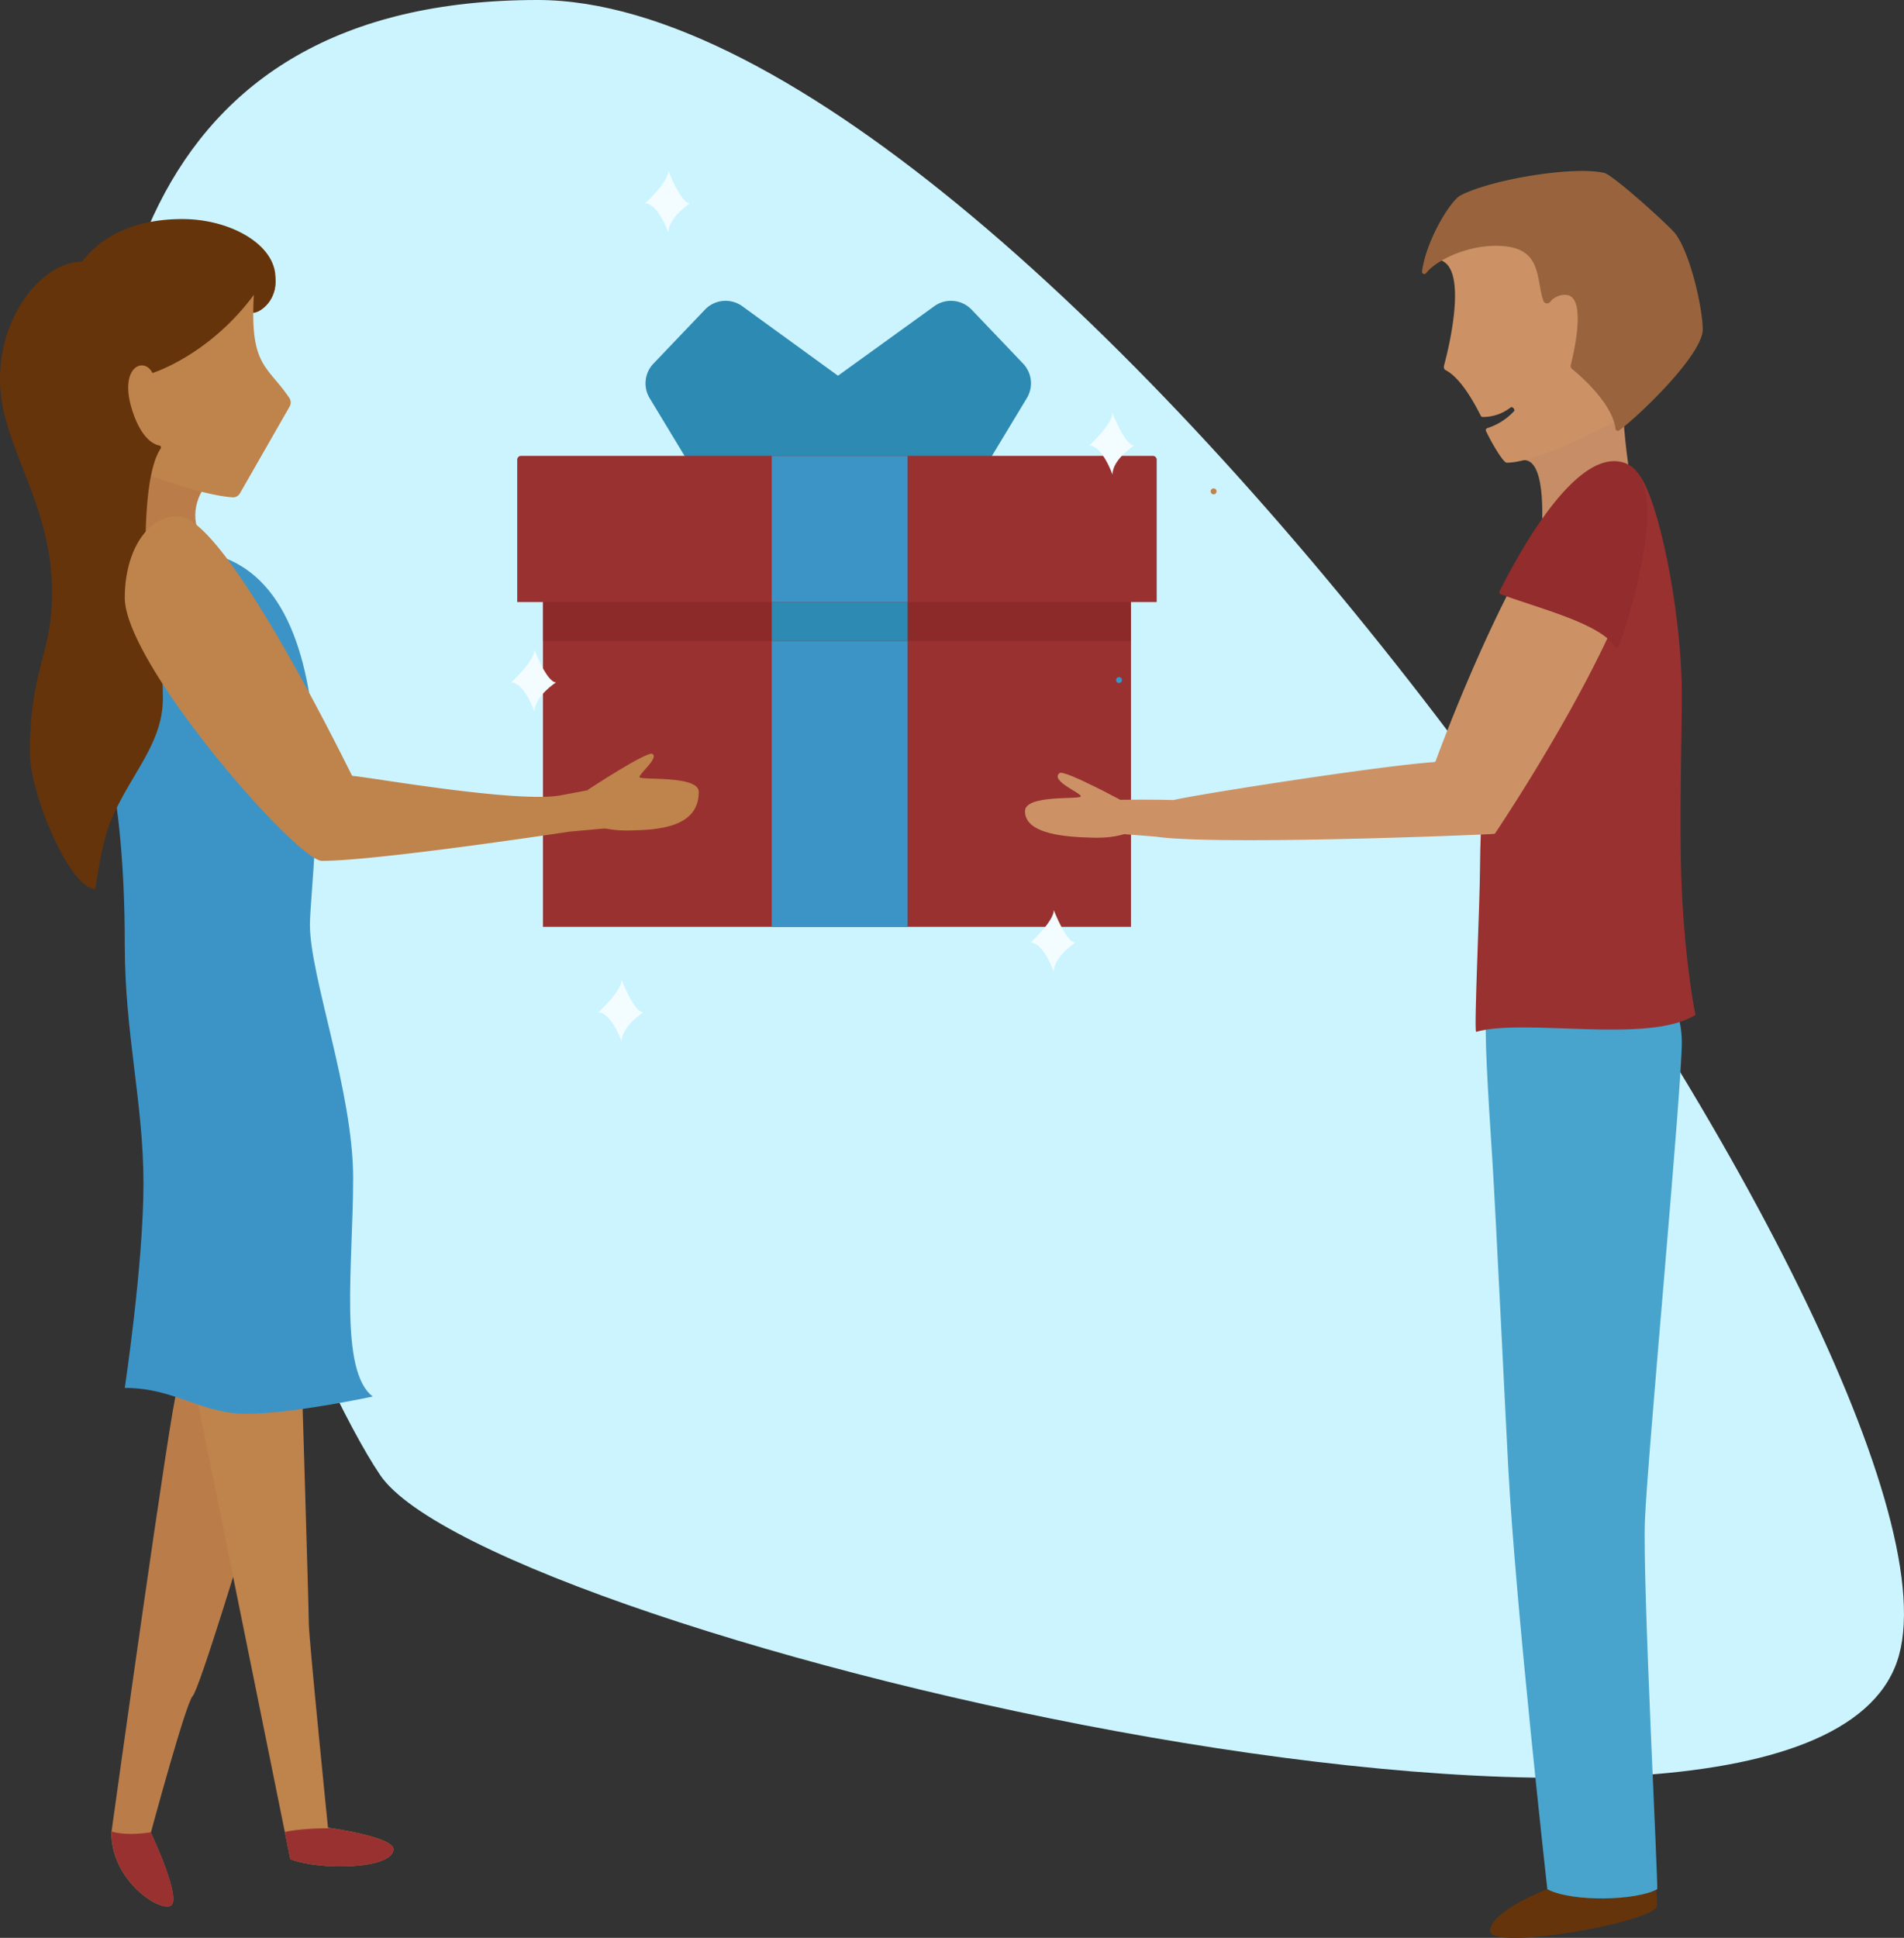 <svg xmlns="http://www.w3.org/2000/svg" viewBox="0 0 969.27 986.26"><rect x="0" y="0" width="969.27" height="986.26" fill="#333333" stroke="none"/><defs><style>.cls-1{fill:#ccf4ff;}.cls-2{fill:#2d8ab2;}.cls-3{fill:#993131;}.cls-4{fill:#3c94c6;}.cls-5{fill:#8c2a2a;}.cls-6{fill:#ba7d4a;}.cls-7{fill:#66340a;}.cls-8{fill:#bf834c;}.cls-9{fill:#c68d66;}.cls-10{fill:#cc9266;}.cls-11{fill:#99643d;}.cls-12{fill:#48a4cc;}.cls-13{fill:#932c2c;}.cls-14{fill:#f3fdff;}</style></defs><title>people</title><g id="Layer_2" data-name="Layer 2"><g id="Layer_1-2" data-name="Layer 1"><path class="cls-1" d="M273.67,0C-132.16,0,129.2,655.91,193.55,750.75c56,82.52,732,242.83,773.22,91.52S528.23,0,273.67,0Z"/><path class="cls-2" d="M520.84,185.06l-26.2-27.45a14.56,14.56,0,0,0-19.16-1.67l-48.89,35.28L378,155.94a14.54,14.54,0,0,0-19.15,1.67l-26.2,27.45a14.54,14.54,0,0,0-1.93,17.57l31.55,52.19h63.77l.81-3.94.56,3.94h63.77l31.55-52.19A14.56,14.56,0,0,0,520.84,185.06Z"/><rect class="cls-3" x="276.4" y="283.37" width="299.35" height="188.34"/><path class="cls-3" d="M265.3,232H586.85a2,2,0,0,1,2,2v72.42a0,0,0,0,1,0,0H263.3a0,0,0,0,1,0,0V234A2,2,0,0,1,265.3,232Z"/><rect class="cls-4" x="392.87" y="232.02" width="69.14" height="239.68"/><rect class="cls-5" x="276.4" y="306.45" width="299.35" height="19.76"/><rect class="cls-2" x="392.87" y="306.45" width="69.14" height="19.76"/><path class="cls-6" d="M105.58,245.9c-7.75,9.41-8.68,22.76,0,31.44.48.48-36.94,8.7-36.94,8.7l-5.12-66.58Z"/><path class="cls-7" d="M115.22,127.59c23.24-8.51,33,19.9,17.55,30.2C118.77,167.14,115.22,127.59,115.22,127.59Z"/><path class="cls-8" d="M129.24,150c-2.13,36.28,6.69,35.93,17.84,52.21a4.29,4.29,0,0,1,.41,4.61l-25.36,44.29a4,4,0,0,1-3.78,2c-15.46-1.08-41.22-10.92-41.22-10.92L36.72,172.87,108.31,134Z"/><path class="cls-6" d="M90,708.26c-2.3,1.72-33.3,224.47-33.3,224.47,0,23.54,23,39.61,29.85,37.32s-9.76-37.32-9.76-37.32,17.8-66,21.25-69.46,27-81.52,27-81.52v-97.6Z"/><path class="cls-8" d="M95.58,688.5l52.21,257.69c14.64,5.85,52.47,5.24,52.47-5.09,0-6.31-33.29-10.91-33.29-10.91s-9.76-96.44-9.76-103.91-4-137.78-4-137.78Z"/><path class="cls-4" d="M92.85,280.26c-50.72,0-43.4,54.17-43.4,71.74s14.07,45.39,14.07,128.84c0,45.39,9.52,80.53,9.52,121.52s-9.52,104-9.52,104c25.46,0,38.64,13.17,62.06,13.17s64.19-8.78,64.19-8.78c-17.34-13.18-10-67.35-10-111.27s-22-102.49-22-128.85S183.1,280.26,92.85,280.26Z"/><path class="cls-7" d="M77.61,189.86c-4.36-9-18.82-2.73-9,22.64,4.48,11.29,9.85,13.75,12.56,14.24a1,1,0,0,1,.63,1.52c-8.72,13-7.71,50.85-7.71,61.15,0,14.1,8.82,33.28,8.82,66,0,23.69-17.11,39-27.07,63.74-4.07,10.1-7.33,33.27-7.33,33.27-13,0-33.28-48.5-33.28-69.37,0-42.3,11.28-50.2,11.28-81.22C26.51,255,0,226.81,0,193s22.56-59.79,41.46-59.79c.7.71,12.4-21.72,51.39-21.72,23.88,0,46.65,12.47,47.35,29.08.54,12.73-4.2,11.74-9.44,7.4C107.58,180.61,77.61,189.86,77.61,189.86Z"/><path class="cls-8" d="M90.66,262.73c-16.57,0-27.14,18.95-27.14,41.48,0,33.81,87.58,133.93,100.38,133.93,28.17,0,126.12-14.89,126.12-14.89L314.76,421a11.58,11.58,0,0,0,9.62-12.55h0c-.56-5.81-2.35-9.29-8.18-9.47l-30.75,5.79c-22,4.13-98.19-9.36-105.61-9.84a1,1,0,0,1-.83-.55C170.82,378,113.65,262.73,90.66,262.73Z"/><path class="cls-3" d="M200.26,941.1c0-5.43-24.64-9.59-31.51-10.64-8.32,0-17.36.49-23.76,1.91l2.8,13.82C162.43,952,200.26,951.43,200.26,941.1Z"/><path class="cls-3" d="M76.89,932.51c-6,.93-13.68,1.46-20.07-.35l-.08.57c0,23.54,23,39.61,29.85,37.32s-9.76-37.32-9.76-37.32Z"/><path class="cls-8" d="M299.21,402l2,17.07s5.61,3.91,19.51,3.6c14.05-.32,35-1.34,35-19.64,0-8.66-30-5.76-30.16-7.53s9.9-9.69,6.57-11.82C329.46,382.06,299.21,402,299.21,402Z"/><path class="cls-8" d="M617.82,251.58a1.5,1.5,0,0,0,0-3,1.5,1.5,0,0,0,0,3Z"/><path class="cls-9" d="M775.9,234.17c12.22,0,8.79,37.8,8.79,37.8l52.67-12.73c-9.25,0-11.72-58.86-11.72-58.86l-54,19.9Z"/><path class="cls-10" d="M791.21,101.64l-49.37,8.52-11.17,21.91c18.11,0,6.56,46.22,4.64,53.2-.4,1.46-.46,2.55.66,3.13,6.25,3.2,12.64,12.78,17.84,23.19a1.18,1.18,0,0,0,1.06.63A22.8,22.8,0,0,0,769,207.37c.93-.68,2.48,1.11,1.72,1.94a31.57,31.57,0,0,1-13.57,8.58,1.07,1.07,0,0,0-.67,1.48c3.32,7,8.93,16.12,10.5,16.12,19.7,0,71.72-29.79,71.72-29.79Z"/><path class="cls-11" d="M726,139a1.16,1.16,0,0,1-2.09-.75c2-15.66,14.27-35.89,19.61-38.82,16-8.22,57.7-15.06,73.21-11.41,4.85,1.37,32,26,35.88,30.57,8.24,10.49,14.65,40.75,14.17,50-1.73,13.92-33.61,44-42.49,50.45a1.18,1.18,0,0,1-1.87-.75c-1.59-13-17.91-27.07-22.14-30.5a2,2,0,0,1-.67-2c1.64-6.43,8.46-35.71-2.76-35.71a9.52,9.52,0,0,0-7.75,3.64,2,2,0,0,1-3.41-.61c-3.67-10.25-.64-25.53-18.91-27.68C749.38,123.32,731.18,132.23,726,139Z"/><path class="cls-7" d="M787.68,961.48s-29.06,11.14-29.06,21.33,84.94-4.6,84.94-13-3.44-31-3.44-31Z"/><path class="cls-12" d="M756.81,516c-1.39,6.78.55,38.24,3,76,1.48,22.79,6.74,131.57,8,154.89,3.72,70.13,19.89,214.62,19.89,214.62,12.83,6.72,45.54,5.77,55.91,0,.74-.2-7.49-155.86-6.23-187.74s18.79-219.53,18.79-243.38-18.62-45.69-18.62-45.69Z"/><path class="cls-3" d="M863.1,516.52c-23.84,15.07-86.43,1.48-111.67,8.63-1.14-.94,2-67,2-83.9s3.34-97.51,6.12-99.86,55.88-95.34,55.88-95.34,10.57-14.86,18.87-4.52c9.84,12.25,21.28,67.18,21.85,108.9.25,18.65-1.57,67.32,0,102C857.93,491.89,863.1,516.52,863.1,516.52Z"/><path class="cls-10" d="M817.74,241.53c-32.63,0-83.16,135.64-86.86,145.69a1,1,0,0,1-.83.63c-28.28,2-120.47,16.41-132.56,19.31-.15,0-33.59-.88-53.85,1.23-8,.82-8.51,12.26-.64,13.82l45.6,3.62c30.26,4.47,162.81-.79,171.87-1.42a1,1,0,0,0,.73-.42C767.46,414.65,882.7,241.53,817.74,241.53Z"/><path class="cls-13" d="M764.4,302.56c18.36,6.9,49.9,14.57,57.74,26.51a1.19,1.19,0,0,0,2.11-.21c4.93-14.64,28-85.11,2.47-93.37C800.52,227,769,290,763.34,301,763,301.73,763.59,302.26,764.4,302.56Z"/><path class="cls-4" d="M569.67,347.61a1.5,1.5,0,0,0,0-3,1.5,1.5,0,0,0,0,3Z"/><path class="cls-10" d="M573.3,408.67l3,14.08s-5.61,3.9-19.51,3.59c-14.05-.31-35-1.71-35-13.48,0-8.66,28.21-5.77,28.42-7.55s-15.68-7.8-10.87-11.85C541.76,391.48,573.3,408.67,573.3,408.67Z"/><path class="cls-14" d="M536.45,463.2c0,5.76-11.84,16.51-11.84,16.51,6.63,0,11.84,14.81,11.84,14.81,0-7.74,11-14.81,11-14.81C542.74,479.71,536.45,463.2,536.45,463.2Z"/><path class="cls-14" d="M316.46,498.74c0,5.76-11.84,16.5-11.84,16.5,6.63,0,11.84,14.81,11.84,14.81,0-7.73,11-14.81,11-14.81C322.75,515.24,316.46,498.74,316.46,498.74Z"/><path class="cls-14" d="M566.34,210.22c0,5.76-11.84,16.5-11.84,16.5,6.62,0,11.84,14.81,11.84,14.81,0-7.74,11-14.81,11-14.81C572.63,226.72,566.34,210.22,566.34,210.22Z"/><path class="cls-14" d="M272.08,330.79c0,5.76-11.85,16.5-11.85,16.5,6.63,0,11.85,14.81,11.85,14.81,0-7.74,11-14.81,11-14.81C278.37,347.29,272.08,330.79,272.08,330.79Z"/><path class="cls-14" d="M340.25,87c0,5.76-11.84,16.5-11.84,16.5,6.62,0,11.84,14.82,11.84,14.82,0-7.74,11-14.82,11-14.82C346.54,103.46,340.25,87,340.25,87Z"/></g></g></svg>